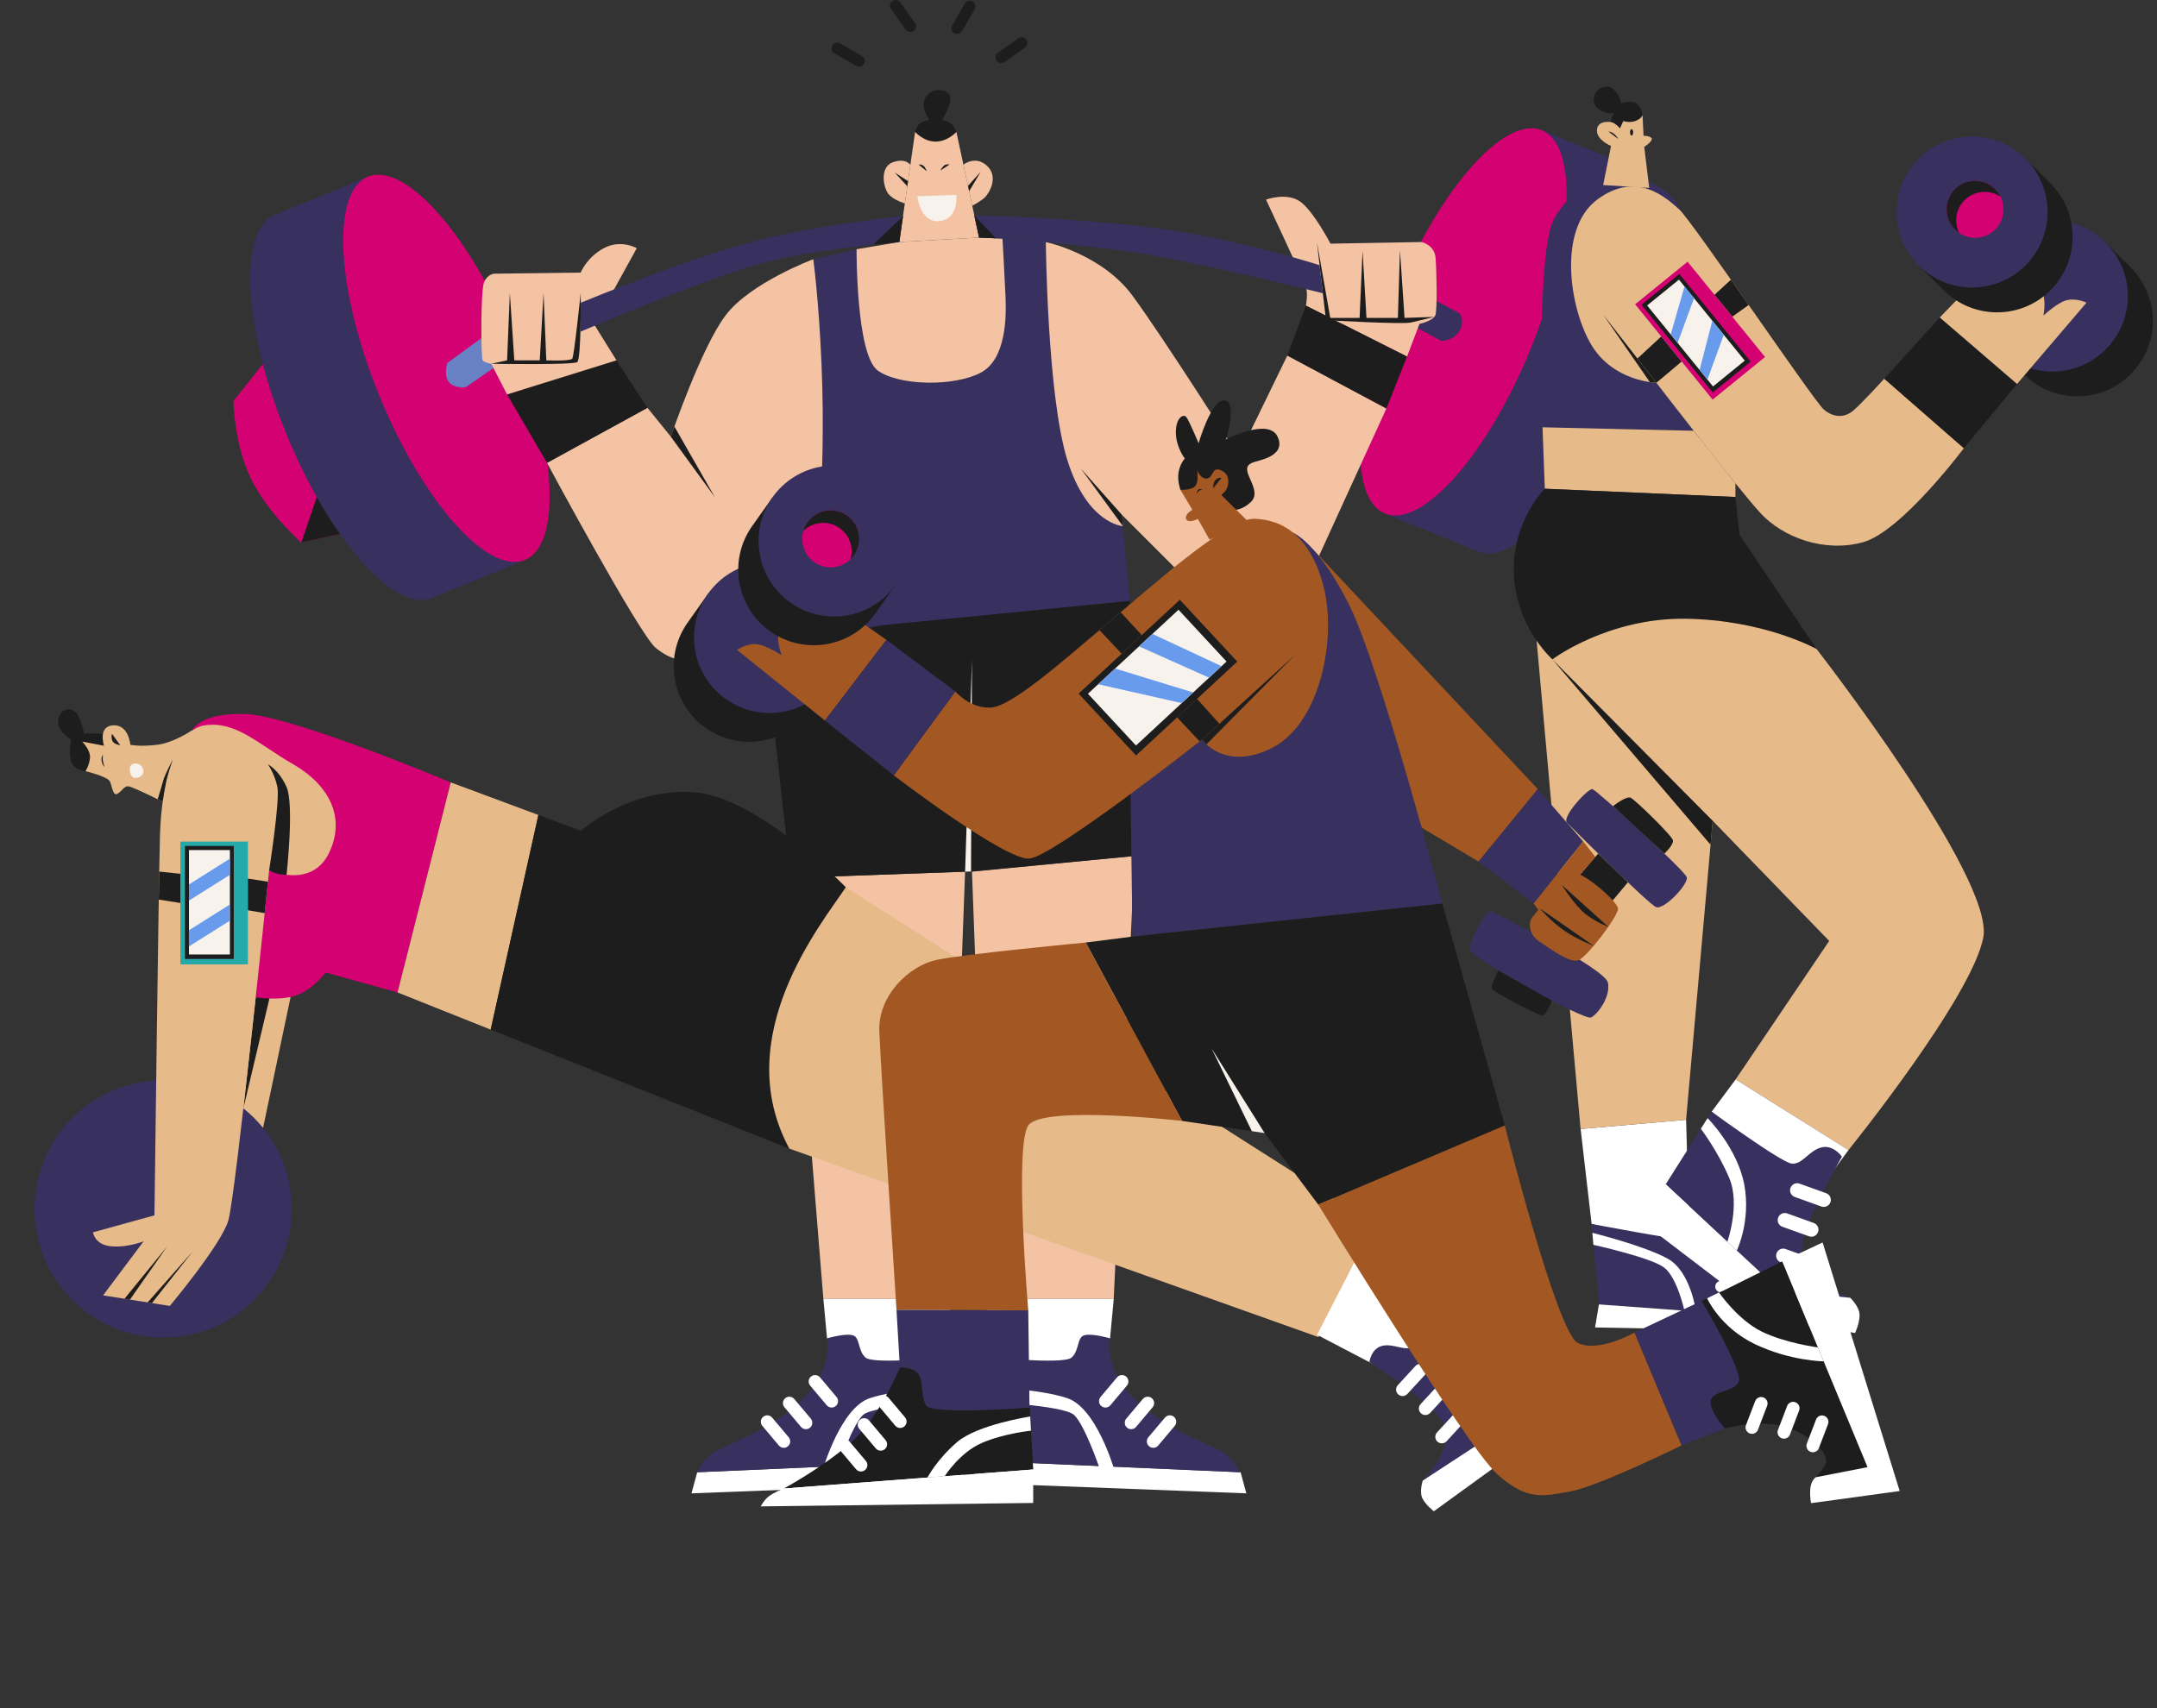 <svg width="101" height="80" viewBox="0 0 101 80" fill="none" xmlns="http://www.w3.org/2000/svg">
<rect x="0" y="0" width="101" height="80" fill="#333333" stroke="none"/>
<path fill-rule="evenodd" clip-rule="evenodd" d="M32.647 68.951L32.378 69.939L45.217 69.445L44.879 68.414L32.647 68.951Z" fill="white"/>
<path fill-rule="evenodd" clip-rule="evenodd" d="M58.09 68.951L58.359 69.939L45.52 69.445L45.858 68.414L58.09 68.951Z" fill="white"/>
<path fill-rule="evenodd" clip-rule="evenodd" d="M52.149 60.832L53.126 40.089L45.512 40.824L46.253 60.832H52.149Z" fill="#F3C3A3"/>
<path fill-rule="evenodd" clip-rule="evenodd" d="M51.978 62.679L52.15 60.832H46.254L46.06 63.538L49.787 64.226L51.978 62.679Z" fill="white"/>
<path fill-rule="evenodd" clip-rule="evenodd" d="M58.056 68.951L45.824 68.415L46.061 63.539C46.061 63.539 49.787 63.925 50.174 63.582C50.56 63.238 50.41 62.615 50.797 62.529C51.183 62.443 51.978 62.68 51.978 62.68C51.978 62.68 51.656 64.097 53.159 65.558C54.663 67.018 56.725 67.663 57.262 68.006C57.799 68.35 58.056 68.951 58.056 68.951Z" fill="#38305E"/>
<path fill-rule="evenodd" clip-rule="evenodd" d="M53.808 67.736C53.935 67.843 54.125 67.827 54.232 67.7L55.007 66.779C55.114 66.653 55.097 66.463 54.97 66.356C54.843 66.249 54.654 66.265 54.547 66.392L53.772 67.312C53.665 67.439 53.681 67.629 53.808 67.736Z" fill="white"/>
<path fill-rule="evenodd" clip-rule="evenodd" d="M52.773 66.864C52.9 66.971 53.09 66.954 53.197 66.827L53.971 65.907C54.078 65.78 54.062 65.591 53.935 65.484C53.808 65.377 53.618 65.393 53.511 65.52L52.737 66.44C52.63 66.567 52.646 66.757 52.773 66.864Z" fill="white"/>
<path fill-rule="evenodd" clip-rule="evenodd" d="M51.568 65.85C51.695 65.957 51.885 65.941 51.992 65.814L52.766 64.894C52.873 64.767 52.857 64.577 52.73 64.47C52.603 64.363 52.413 64.379 52.306 64.506L51.532 65.426C51.425 65.553 51.441 65.743 51.568 65.85Z" fill="white"/>
<path fill-rule="evenodd" clip-rule="evenodd" d="M52.149 68.749C52.149 68.749 51.329 65.946 49.99 65.487C48.652 65.028 45.991 64.946 45.991 64.946L45.958 65.636C45.958 65.636 49.808 65.797 50.302 66.275C50.796 66.754 51.469 68.714 51.469 68.714L52.149 68.749Z" fill="white"/>
<path fill-rule="evenodd" clip-rule="evenodd" d="M38.553 60.832L36.961 41.119L45.19 40.824L44.449 60.832H38.553Z" fill="#F3C3A3"/>
<path fill-rule="evenodd" clip-rule="evenodd" d="M12.306 17.052L10.932 18.777C10.932 18.777 10.949 20.71 11.713 22.342C12.478 23.975 14.111 25.414 14.111 25.414L15.922 25.013L12.306 17.052Z" fill="#D30172"/>
<path fill-rule="evenodd" clip-rule="evenodd" d="M14.109 25.413L14.962 22.901L15.921 25.013L14.109 25.413Z" fill="#1E1D1D"/>
<path fill-rule="evenodd" clip-rule="evenodd" d="M13.027 9.996L13.031 10.008C12.978 10.021 12.925 10.038 12.874 10.059C11.139 10.769 11.377 15.363 13.406 20.32C15.435 25.276 18.486 28.719 20.221 28.009C20.272 27.988 20.321 27.963 20.369 27.936L20.374 27.947L24.578 26.226L17.231 8.276L13.027 9.996Z" fill="#38305E"/>
<path fill-rule="evenodd" clip-rule="evenodd" d="M24.045 15.965C26.073 20.921 26.312 25.515 24.577 26.225C22.842 26.935 19.791 23.493 17.763 18.536C15.734 13.579 15.495 8.985 17.23 8.275C18.965 7.565 22.016 11.008 24.045 15.965Z" fill="#D30172"/>
<path fill-rule="evenodd" clip-rule="evenodd" d="M76.399 7.82L76.394 7.831C76.448 7.845 76.5 7.862 76.552 7.883C78.286 8.593 78.048 13.187 76.019 18.143C73.99 23.1 70.94 26.543 69.205 25.833C69.154 25.812 69.104 25.787 69.056 25.759L69.052 25.77L64.848 24.05L72.195 6.099L76.399 7.82Z" fill="#38305E"/>
<path fill-rule="evenodd" clip-rule="evenodd" d="M65.38 13.789C63.351 18.746 63.113 23.34 64.847 24.049C66.582 24.76 69.633 21.317 71.662 16.36C73.691 11.403 73.929 6.809 72.194 6.099C70.46 5.389 67.409 8.832 65.38 13.789Z" fill="#D30172"/>
<path fill-rule="evenodd" clip-rule="evenodd" d="M22.543 15.835L20.951 16.994C20.951 16.994 20.758 17.531 21.005 17.875C21.252 18.218 21.81 18.133 21.81 18.133L23.105 17.237L23.002 17.037L22.543 15.835Z" fill="#6881C4"/>
<path fill-rule="evenodd" clip-rule="evenodd" d="M35.824 30.311L52.9 28.142L52.577 24.641L48.969 11.335L46.939 11.174L40.109 11.674L38.079 12.141L35.824 30.311Z" fill="#38305E"/>
<path fill-rule="evenodd" clip-rule="evenodd" d="M38.081 12.14C38.081 12.14 35.15 13.235 33.99 14.75C32.83 16.264 31.412 20.452 31.412 20.452L30.317 19.099L25.613 21.677C25.613 21.677 29.946 29.731 30.704 30.343C31.461 30.955 31.928 30.891 31.928 30.891L38.468 22.514C38.468 22.514 38.597 20.13 38.468 17.07C38.339 14.009 38.081 12.14 38.081 12.14Z" fill="#F3C3A3"/>
<path fill-rule="evenodd" clip-rule="evenodd" d="M48.97 11.335C48.97 11.335 51.579 11.882 53.029 13.848C54.479 15.813 57.991 21.355 57.991 21.355L60.278 16.651L64.918 19.131L61.309 27.025H55.446L52.546 24.125L52.578 24.641C52.578 24.641 50.903 24.546 49.968 21.517C49.034 18.487 48.97 11.335 48.97 11.335Z" fill="#F3C3A3"/>
<path fill-rule="evenodd" clip-rule="evenodd" d="M67.269 14.106L68.341 14.67C68.341 14.67 68.607 15.016 68.341 15.491C68.075 15.967 67.487 15.967 67.487 15.967L66.388 15.371L66.464 15.169L67.269 14.106Z" fill="#38305E"/>
<path fill-rule="evenodd" clip-rule="evenodd" d="M43.517 5.608C43.517 5.608 43.05 5.012 43.356 4.537C43.662 4.062 44.411 4.158 44.492 4.537C44.572 4.915 44.113 5.608 44.113 5.608C44.113 5.608 44.427 5.689 44.556 5.817C44.685 5.946 44.782 6.18 44.782 6.18L44.5 6.792L43.131 6.752L42.849 6.18C42.849 6.18 42.937 5.85 43.114 5.753C43.292 5.656 43.517 5.608 43.517 5.608Z" fill="#1E1D1D"/>
<path fill-rule="evenodd" clip-rule="evenodd" d="M42.108 11.335L42.849 6.18C42.849 6.18 43.268 6.647 43.832 6.631C44.396 6.615 44.782 6.18 44.782 6.18L45.846 11.126L42.108 11.335Z" fill="#F3C3A3"/>
<path fill-rule="evenodd" clip-rule="evenodd" d="M45.111 7.712C45.111 7.712 45.695 7.243 46.242 7.791C46.79 8.338 46.275 9.133 46.049 9.305C45.824 9.477 45.525 9.635 45.525 9.635L45.111 7.712Z" fill="#F3C3A3"/>
<path fill-rule="evenodd" clip-rule="evenodd" d="M42.627 7.722C42.627 7.722 42.398 7.372 41.786 7.608C41.174 7.844 41.367 8.822 41.614 9.101C41.861 9.38 42.368 9.529 42.368 9.529L42.627 7.722Z" fill="#F3C3A3"/>
<path fill-rule="evenodd" clip-rule="evenodd" d="M45.324 8.705L45.92 8.049L45.379 8.958L45.324 8.705Z" fill="#1E1D1D"/>
<path fill-rule="evenodd" clip-rule="evenodd" d="M42.518 8.485L41.891 8.077L42.484 8.723L42.518 8.485Z" fill="#1E1D1D"/>
<path fill-rule="evenodd" clip-rule="evenodd" d="M43.019 7.71C43.019 7.71 43.107 7.682 43.22 7.751C43.333 7.819 43.393 8.02 43.393 8.02L43.019 7.71Z" fill="#1E1D1D"/>
<path fill-rule="evenodd" clip-rule="evenodd" d="M44.033 7.988C44.033 7.988 44.114 7.823 44.215 7.746C44.315 7.67 44.46 7.704 44.46 7.704L44.033 7.988Z" fill="#1E1D1D"/>
<path fill-rule="evenodd" clip-rule="evenodd" d="M42.107 11.335L40.109 11.673C40.109 11.673 40.077 16.635 41.108 17.36C42.139 18.085 44.69 18.101 45.919 17.456C47.149 16.812 47.117 14.718 47.085 13.929C47.053 13.139 46.94 11.174 46.94 11.174L45.844 11.126L42.107 11.335Z" fill="#F3C3A3"/>
<path fill-rule="evenodd" clip-rule="evenodd" d="M23.743 18.471L25.612 21.676L30.316 19.099L28.866 16.876L23.743 18.471Z" fill="#1E1D1D"/>
<path fill-rule="evenodd" clip-rule="evenodd" d="M23.002 17.037L23.743 18.471L28.866 16.876L27.835 15.217L29.816 11.625C29.816 11.625 29.075 11.19 28.27 11.625C27.464 12.06 27.19 12.768 27.19 12.768L23.147 12.817C23.147 12.817 22.825 12.833 22.664 13.22C22.503 13.606 22.519 16.764 22.599 16.876C22.68 16.989 23.002 17.037 23.002 17.037Z" fill="#F3C3A3"/>
<path fill-rule="evenodd" clip-rule="evenodd" d="M27.191 13.719C27.191 13.719 27.224 16.812 27.03 16.957C26.837 17.102 23.003 17.038 23.003 17.038L23.744 16.877L23.873 13.719L24.082 16.877H25.274L25.451 13.719L25.58 16.877C25.58 16.877 26.708 16.925 26.797 16.796C26.885 16.667 27.191 13.719 27.191 13.719Z" fill="#1E1D1D"/>
<path fill-rule="evenodd" clip-rule="evenodd" d="M66.465 15.169L65.885 16.7L62.845 15.169C62.845 15.169 62.309 15.25 62.204 15.21C62.099 15.169 62.037 14.763 62.037 14.763L61.149 14.315C61.149 14.315 61.256 13.773 61.149 13.44C61.041 13.107 59.28 9.348 59.28 9.348C59.28 9.348 60.236 8.994 60.87 9.434C61.503 9.875 62.298 11.411 62.298 11.411L66.572 11.335C66.572 11.335 67.163 11.475 67.217 12.055C67.27 12.635 67.302 14.45 67.217 14.74C67.131 15.03 66.465 15.169 66.465 15.169Z" fill="#F3C3A3"/>
<path fill-rule="evenodd" clip-rule="evenodd" d="M61.664 11.335L62.288 14.888H63.662L63.801 11.743L63.984 14.888H65.455L65.552 11.721L65.766 14.888L67.158 14.842C67.158 14.842 66.475 15.008 66.067 15.104C65.659 15.201 62.088 14.994 62.088 14.994L61.664 11.335Z" fill="#1E1D1D"/>
<path fill-rule="evenodd" clip-rule="evenodd" d="M52.546 24.125L50.613 21.95L52.579 24.641L52.546 24.125Z" fill="#1E1D1D"/>
<path fill-rule="evenodd" clip-rule="evenodd" d="M31.411 20.452L33.473 23.287L31.578 19.975L31.411 20.452Z" fill="#1E1D1D"/>
<path fill-rule="evenodd" clip-rule="evenodd" d="M36.96 41.118L45.468 40.814L53.125 40.089L52.9 28.141L41.323 29.28L35.824 30.311L36.791 39.01L36.96 41.118Z" fill="#1E1D1D"/>
<path fill-rule="evenodd" clip-rule="evenodd" d="M45.512 30.893L45.19 40.824L45.469 40.814V40.395L45.512 30.893Z" fill="#F8F2ED"/>
<path fill-rule="evenodd" clip-rule="evenodd" d="M38.725 62.679L38.554 60.832H44.45L44.643 63.538L40.916 64.226L38.725 62.679Z" fill="white"/>
<path fill-rule="evenodd" clip-rule="evenodd" d="M32.647 68.951L44.879 68.415L44.642 63.539C44.642 63.539 40.916 63.925 40.529 63.582C40.143 63.238 40.293 62.615 39.906 62.529C39.52 62.443 38.725 62.68 38.725 62.68C38.725 62.68 39.047 64.097 37.544 65.558C36.04 67.018 33.978 67.663 33.441 68.006C32.904 68.35 32.647 68.951 32.647 68.951Z" fill="#38305E"/>
<path fill-rule="evenodd" clip-rule="evenodd" d="M27.193 14.18C27.193 14.18 32.045 12.161 35.181 11.334C38.317 10.507 42.281 10.126 42.281 10.126L42.108 11.334C42.108 11.334 37.887 11.667 35.267 12.441C32.646 13.214 27.177 15.534 27.177 15.534L27.193 14.18Z" fill="#38305E"/>
<path fill-rule="evenodd" clip-rule="evenodd" d="M45.622 10.09C45.622 10.09 50.001 10.164 53.931 10.658C57.862 11.152 61.789 12.42 61.789 12.42L61.941 13.733C61.941 13.733 55.199 12.054 52.385 11.711C49.571 11.367 46.94 11.174 46.94 11.174L45.845 11.126L45.622 10.09Z" fill="#38305E"/>
<path fill-rule="evenodd" clip-rule="evenodd" d="M42.282 10.126L40.887 11.453L42.109 11.334L42.282 10.126Z" fill="#1E1D1D"/>
<path fill-rule="evenodd" clip-rule="evenodd" d="M45.622 10.09L46.634 11.161L45.845 11.126L45.622 10.09Z" fill="#1E1D1D"/>
<path fill-rule="evenodd" clip-rule="evenodd" d="M64.918 19.132L65.884 16.699L61.148 14.315L60.278 16.651L64.918 19.132Z" fill="#1E1D1D"/>
<path fill-rule="evenodd" clip-rule="evenodd" d="M42.776 1.448C42.655 1.534 42.488 1.505 42.403 1.384L41.724 0.422C41.639 0.302 41.667 0.134 41.788 0.049C41.909 -0.036 42.076 -0.007 42.161 0.113L42.841 1.075C42.926 1.196 42.897 1.363 42.776 1.448Z" fill="#1E1D1D"/>
<path fill-rule="evenodd" clip-rule="evenodd" d="M46.662 2.842C46.577 2.721 46.606 2.554 46.727 2.469L47.688 1.79C47.809 1.704 47.976 1.733 48.062 1.854C48.147 1.975 48.118 2.142 47.997 2.227L47.036 2.907C46.915 2.992 46.748 2.963 46.662 2.842Z" fill="#1E1D1D"/>
<path fill-rule="evenodd" clip-rule="evenodd" d="M44.684 1.552C44.556 1.478 44.512 1.314 44.586 1.186L45.174 0.167C45.248 0.038 45.412 -0.006 45.54 0.068C45.668 0.142 45.712 0.306 45.638 0.434L45.05 1.454C44.976 1.582 44.812 1.626 44.684 1.552Z" fill="#1E1D1D"/>
<path fill-rule="evenodd" clip-rule="evenodd" d="M40.457 2.988C40.383 3.117 40.219 3.16 40.091 3.086L39.072 2.498C38.943 2.424 38.899 2.26 38.974 2.132C39.047 2.004 39.211 1.96 39.34 2.034L40.359 2.622C40.487 2.696 40.531 2.86 40.457 2.988Z" fill="#1E1D1D"/>
<path fill-rule="evenodd" clip-rule="evenodd" d="M36.894 67.736C36.767 67.843 36.577 67.827 36.471 67.7L35.696 66.779C35.589 66.653 35.605 66.463 35.732 66.356C35.859 66.249 36.049 66.265 36.156 66.392L36.93 67.312C37.038 67.439 37.021 67.629 36.894 67.736Z" fill="white"/>
<path fill-rule="evenodd" clip-rule="evenodd" d="M37.929 66.864C37.802 66.971 37.613 66.954 37.506 66.827L36.731 65.907C36.624 65.78 36.64 65.591 36.767 65.484C36.894 65.377 37.084 65.393 37.191 65.52L37.966 66.44C38.072 66.567 38.056 66.757 37.929 66.864Z" fill="white"/>
<path fill-rule="evenodd" clip-rule="evenodd" d="M39.134 65.85C39.007 65.957 38.818 65.941 38.711 65.814L37.936 64.894C37.829 64.767 37.845 64.577 37.972 64.47C38.099 64.363 38.289 64.379 38.396 64.506L39.171 65.426C39.278 65.553 39.261 65.743 39.134 65.85Z" fill="white"/>
<path fill-rule="evenodd" clip-rule="evenodd" d="M38.554 68.749C38.554 68.749 39.374 65.946 40.712 65.487C42.051 65.028 44.711 64.946 44.711 64.946L44.745 65.636C44.745 65.636 40.895 65.797 40.401 66.275C39.907 66.754 39.234 68.714 39.234 68.714L38.554 68.749Z" fill="white"/>
<path fill-rule="evenodd" clip-rule="evenodd" d="M42.953 9.192L44.781 9.128C44.781 9.128 44.902 10.271 43.976 10.355C43.083 10.436 42.953 9.192 42.953 9.192Z" fill="#F8F2ED"/>
<path fill-rule="evenodd" clip-rule="evenodd" d="M74.526 57.32L74.011 52.874L78.951 52.444L79.133 58.946L74.526 57.32Z" fill="white"/>
<path fill-rule="evenodd" clip-rule="evenodd" d="M74.525 57.32L74.869 61.09L84.593 61.806C84.593 61.806 84.622 61.161 83.777 60.947C82.932 60.732 82.058 60.689 81.485 60.001C80.912 59.314 80.017 57.275 80.017 57.275C80.017 57.275 79.672 56.932 79.314 57.275C78.956 57.619 79.07 57.977 78.82 58.034C78.569 58.092 74.525 57.32 74.525 57.32Z" fill="#38305E"/>
<path fill-rule="evenodd" clip-rule="evenodd" d="M84.593 62.359L74.688 62.169L74.869 61.09L84.593 61.806V62.359Z" fill="white"/>
<path fill-rule="evenodd" clip-rule="evenodd" d="M79.562 59.061C79.613 59.2 79.767 59.271 79.905 59.22L80.909 58.852C81.048 58.801 81.119 58.648 81.068 58.509C81.017 58.371 80.864 58.299 80.725 58.35L79.721 58.718C79.583 58.769 79.511 58.922 79.562 59.061Z" fill="white"/>
<path fill-rule="evenodd" clip-rule="evenodd" d="M80.332 60.35C80.383 60.488 80.536 60.56 80.675 60.509L81.679 60.141C81.817 60.09 81.889 59.937 81.838 59.798C81.787 59.659 81.633 59.588 81.495 59.639L80.491 60.007C80.352 60.058 80.281 60.211 80.332 60.35Z" fill="white"/>
<path fill-rule="evenodd" clip-rule="evenodd" d="M81.263 61.052C81.313 61.191 81.467 61.262 81.606 61.211L82.609 60.843C82.748 60.792 82.819 60.639 82.769 60.5C82.718 60.361 82.564 60.29 82.426 60.341L81.421 60.709C81.283 60.76 81.212 60.913 81.263 61.052Z" fill="white"/>
<path fill-rule="evenodd" clip-rule="evenodd" d="M79.414 61.424C79.414 61.424 79.172 59.55 78.091 58.949C77.01 58.347 74.561 57.738 74.561 57.738L74.608 58.299C74.608 58.299 77.289 58.891 77.912 59.357C78.535 59.822 78.872 61.385 78.872 61.385L79.414 61.424Z" fill="white"/>
<path fill-rule="evenodd" clip-rule="evenodd" d="M99.759 12.518L98.589 11.355L98.301 11.646C97.087 11.276 95.715 11.572 94.759 12.534C93.803 13.497 93.516 14.871 93.894 16.082L93.606 16.372L94.775 17.535C96.161 18.911 98.4 18.904 99.776 17.518C101.152 16.133 101.145 13.894 99.759 12.518Z" fill="#1E1D1D"/>
<path fill-rule="evenodd" clip-rule="evenodd" d="M98.607 16.356C97.231 17.741 94.992 17.749 93.606 16.373C92.221 14.996 92.214 12.757 93.59 11.372C94.966 9.987 97.205 9.979 98.59 11.355C99.976 12.732 99.983 14.97 98.607 16.356Z" fill="#38305E"/>
<path fill-rule="evenodd" clip-rule="evenodd" d="M72.226 20.011C72.226 20.011 71.925 11.699 72.784 10.217C73.643 8.735 74.876 8.301 76.058 8.305C77.24 8.31 77.896 8.896 78.175 9.111C78.455 9.326 78.741 9.932 78.741 9.932L79.303 20.174L72.226 20.011Z" fill="#38305E"/>
<path fill-rule="evenodd" clip-rule="evenodd" d="M75.436 5.719C75.436 5.719 75.434 5.609 75.464 5.512C75.495 5.415 75.583 5.311 75.583 5.311C75.583 5.311 74.827 5.363 74.65 4.826C74.472 4.289 75.165 3.817 75.541 4.176C75.917 4.536 75.895 4.848 75.895 4.848C75.895 4.848 76.266 4.676 76.556 4.805C76.846 4.934 76.91 5.387 76.91 5.387L76.471 6.504L75.444 5.991L75.436 5.719Z" fill="#1E1D1D"/>
<path fill-rule="evenodd" clip-rule="evenodd" d="M75.066 8.666L75.436 6.837C75.436 6.837 74.768 6.563 74.775 6.112C74.784 5.661 75.299 5.686 75.468 5.726C75.637 5.766 75.855 6.008 75.855 6.008L76.008 5.669C76.008 5.669 76.274 5.766 76.564 5.669C76.854 5.573 76.91 5.387 76.91 5.387L76.958 6.354C76.958 6.354 77.337 6.37 77.345 6.507C77.353 6.644 76.99 6.877 76.99 6.877L77.224 8.803L75.066 8.666Z" fill="#E7BA8A"/>
<path fill-rule="evenodd" clip-rule="evenodd" d="M91.956 20.989C91.956 20.989 89.024 24.912 87.22 25.399C85.416 25.886 83.483 25.177 82.42 24.017C81.356 22.857 77.559 17.928 77.559 17.928C77.559 17.928 75.557 17.875 74.526 16.172C73.495 14.47 72.921 10.754 74.776 9.358C76.631 7.962 78.027 9.272 78.629 9.809C79.23 10.346 84.922 18.766 85.394 19.174C85.867 19.582 86.382 19.561 86.769 19.238C87.156 18.916 88.23 17.735 88.23 17.735L91.956 20.989Z" fill="#E7BA8A"/>
<path fill-rule="evenodd" clip-rule="evenodd" d="M75.062 14.727L77.558 17.928L77.252 17.896L75.062 14.727Z" fill="#1E1D1D"/>
<path fill-rule="evenodd" clip-rule="evenodd" d="M88.23 17.735L90.828 14.868L94.448 17.982L91.956 20.989L88.23 17.735Z" fill="#1E1D1D"/>
<path fill-rule="evenodd" clip-rule="evenodd" d="M81.05 13.1L80.279 13.807L81.112 14.832L81.88 14.284L81.05 13.1Z" fill="#1E1D1D"/>
<path fill-rule="evenodd" clip-rule="evenodd" d="M77.788 15.757L76.672 16.791L77.558 17.928L78.743 16.932L77.788 15.757Z" fill="#1E1D1D"/>
<path fill-rule="evenodd" clip-rule="evenodd" d="M90.828 14.868L92.262 13.386L95.693 13.853C95.693 13.853 95.733 14.078 95.733 14.264C95.733 14.449 95.685 14.779 95.685 14.779C95.685 14.779 96.346 14.151 96.796 14.054C97.248 13.957 97.699 14.175 97.699 14.175L94.447 17.982L90.828 14.868Z" fill="#E7BA8A"/>
<path fill-rule="evenodd" clip-rule="evenodd" d="M72.335 22.89L72.228 20.012L79.305 20.175L81.26 22.637V23.276L72.335 22.89Z" fill="#E7BA8A"/>
<path fill-rule="evenodd" clip-rule="evenodd" d="M81.27 50.554L85.651 44.067L80.196 38.44L78.95 52.444L74.01 52.873L71.951 30.005L77.97 27.615L83.632 29.247L85.061 30.396C85.061 30.396 93.384 41.103 92.868 43.895C92.353 46.688 86.553 53.862 86.553 53.862L81.27 50.554Z" fill="#E7BA8A"/>
<path fill-rule="evenodd" clip-rule="evenodd" d="M72.689 30.88C72.689 30.88 75.299 28.914 78.972 28.979C82.645 29.043 85.061 30.396 85.061 30.396L81.453 25.048L81.26 23.276L72.335 22.889C72.335 22.889 70.789 24.404 70.885 26.884C70.982 29.365 72.689 30.88 72.689 30.88Z" fill="#1E1D1D"/>
<path fill-rule="evenodd" clip-rule="evenodd" d="M72.689 30.88L80.196 38.44L80.096 39.562L72.689 30.88Z" fill="#1E1D1D"/>
<path fill-rule="evenodd" clip-rule="evenodd" d="M75.314 6.158C75.314 6.158 75.449 6.163 75.588 6.281C75.728 6.399 75.766 6.504 75.766 6.504L75.314 6.158Z" fill="#1E1D1D"/>
<path fill-rule="evenodd" clip-rule="evenodd" d="M76.471 6.199C76.471 6.282 76.438 6.35 76.398 6.35C76.358 6.35 76.326 6.282 76.326 6.199C76.326 6.115 76.358 6.048 76.398 6.048C76.438 6.048 76.471 6.115 76.471 6.199Z" fill="#1E1D1D"/>
<path fill-rule="evenodd" clip-rule="evenodd" d="M96.004 8.584L94.835 7.422L94.546 7.712C93.332 7.342 91.96 7.638 91.004 8.601C90.048 9.563 89.761 10.937 90.139 12.148L89.851 12.439L91.021 13.601C92.406 14.977 94.645 14.97 96.021 13.585C97.397 12.199 97.39 9.96 96.004 8.584Z" fill="#1E1D1D"/>
<path fill-rule="evenodd" clip-rule="evenodd" d="M94.85 12.422C93.474 13.808 91.235 13.815 89.85 12.439C88.464 11.063 88.457 8.824 89.833 7.439C91.209 6.053 93.448 6.046 94.834 7.422C96.219 8.798 96.226 11.037 94.85 12.422Z" fill="#38305E"/>
<path fill-rule="evenodd" clip-rule="evenodd" d="M93.814 9.805C93.814 10.541 93.217 11.138 92.481 11.138C91.744 11.138 91.147 10.541 91.147 9.805C91.147 9.068 91.744 8.471 92.481 8.471C93.217 8.471 93.814 9.068 93.814 9.805Z" fill="#D30172"/>
<path fill-rule="evenodd" clip-rule="evenodd" d="M91.596 10.32C91.596 9.584 92.193 8.987 92.929 8.987C93.205 8.987 93.462 9.071 93.675 9.215C93.457 8.775 93.005 8.471 92.481 8.471C91.744 8.471 91.147 9.068 91.147 9.805C91.147 10.264 91.38 10.67 91.735 10.909C91.647 10.732 91.596 10.532 91.596 10.32Z" fill="#1E1D1D"/>
<path fill-rule="evenodd" clip-rule="evenodd" d="M82.647 16.72L80.193 18.715L76.564 14.252L79.019 12.257L82.647 16.72Z" fill="#D30172"/>
<path fill-rule="evenodd" clip-rule="evenodd" d="M81.974 16.939L80.199 18.382L76.859 14.274L78.634 12.831L81.974 16.939Z" fill="#1E1D1D"/>
<path fill-rule="evenodd" clip-rule="evenodd" d="M81.698 16.89L80.211 18.099L77.127 14.306L78.615 13.096L81.698 16.89Z" fill="#F8F2ED"/>
<path fill-rule="evenodd" clip-rule="evenodd" d="M78.876 13.417L78.23 15.661L78.553 16.058L79.322 13.966L78.876 13.417Z" fill="#689BEC"/>
<path fill-rule="evenodd" clip-rule="evenodd" d="M80.179 15.02L79.582 17.325L79.949 17.776L80.714 15.679L80.179 15.02Z" fill="#689BEC"/>
<path fill-rule="evenodd" clip-rule="evenodd" d="M86.554 53.862L84.858 56.173L80.147 52.065L81.27 50.554L86.554 53.862Z" fill="white"/>
<path fill-rule="evenodd" clip-rule="evenodd" d="M86.638 60.78C86.638 60.78 84.413 60.043 84.347 58.778C84.28 57.512 86.248 54.171 86.248 54.171C86.248 54.171 85.841 53.578 85.26 53.744C84.68 53.911 84.389 54.55 83.895 54.496C83.401 54.442 80.148 52.065 80.148 52.065L77.995 55.465L83.365 60.464L86.638 60.78Z" fill="#38305E"/>
<path fill-rule="evenodd" clip-rule="evenodd" d="M76.667 57.065L77.995 55.465L83.365 60.464L86.637 60.78C86.637 60.78 87.078 61.203 87.074 61.597C87.07 61.992 86.863 62.428 86.863 62.428L82.946 61.856L76.667 57.065Z" fill="white"/>
<path fill-rule="evenodd" clip-rule="evenodd" d="M83.838 55.634C83.776 55.806 83.866 55.996 84.038 56.058L85.285 56.506C85.458 56.567 85.647 56.478 85.709 56.306C85.771 56.133 85.681 55.944 85.509 55.882L84.262 55.434C84.089 55.372 83.9 55.462 83.838 55.634Z" fill="white"/>
<path fill-rule="evenodd" clip-rule="evenodd" d="M83.258 57.029C83.196 57.202 83.286 57.391 83.458 57.453L84.705 57.901C84.878 57.963 85.067 57.873 85.129 57.701C85.191 57.529 85.102 57.339 84.929 57.277L83.682 56.829C83.509 56.768 83.32 56.857 83.258 57.029Z" fill="white"/>
<path fill-rule="evenodd" clip-rule="evenodd" d="M83.185 58.696C83.123 58.868 83.212 59.058 83.385 59.12L84.632 59.568C84.804 59.629 84.994 59.54 85.056 59.367C85.118 59.195 85.028 59.006 84.856 58.944L83.609 58.496C83.436 58.434 83.246 58.524 83.185 58.696Z" fill="white"/>
<path fill-rule="evenodd" clip-rule="evenodd" d="M79.957 52.366C79.957 52.366 81.347 53.759 81.672 55.469C81.996 57.179 81.326 58.567 81.326 58.567L80.883 58.154C80.883 58.154 81.496 56.424 80.973 55.176C80.45 53.928 79.641 52.865 79.641 52.865L79.957 52.366Z" fill="white"/>
<path fill-rule="evenodd" clip-rule="evenodd" d="M39.603 41.553L36.459 45.191L35.348 49.734L36.411 53.23L36.958 53.793L61.734 62.621L64.345 57.31L39.603 41.553Z" fill="#E7BA8A"/>
<path fill-rule="evenodd" clip-rule="evenodd" d="M13.608 46.691L12.07 54.003L10.766 53.52L11.523 46.158L13.608 46.691Z" fill="#E7BA8A"/>
<path fill-rule="evenodd" clip-rule="evenodd" d="M11.396 51.909L12.688 46.459L12.011 46.374L11.396 51.909Z" fill="#1E1D1D"/>
<path fill-rule="evenodd" clip-rule="evenodd" d="M3.331 34.64C3.331 34.64 2.574 34.197 2.743 33.65C2.913 33.102 3.315 33.158 3.541 33.352C3.766 33.545 3.935 34.35 3.935 34.35L4.824 34.362L5.111 34.818L4.588 36.034L4 36.117C4 36.117 3.396 36.082 3.307 35.567C3.219 35.051 3.331 34.64 3.331 34.64Z" fill="#1E1D1D"/>
<path fill-rule="evenodd" clip-rule="evenodd" d="M13.665 56.62C13.665 59.947 10.967 62.645 7.64 62.645C4.313 62.645 1.615 59.947 1.615 56.62C1.615 53.293 4.313 50.596 7.64 50.596C10.967 50.596 13.665 53.293 13.665 56.62Z" fill="#38305E"/>
<path fill-rule="evenodd" clip-rule="evenodd" d="M9.003 34.195C9.003 34.195 8.155 34.785 7.35 34.882C6.544 34.979 6.104 34.882 6.104 34.882C6.104 34.882 6.029 33.926 5.298 33.969C4.568 34.012 4.869 34.925 4.869 34.925L3.849 34.731C3.849 34.731 4.246 35.129 4.214 35.494C4.182 35.859 3.999 36.117 3.999 36.117C3.999 36.117 5.041 36.364 5.148 36.6C5.255 36.836 5.288 37.32 5.513 37.169C5.739 37.019 5.814 36.815 6.007 36.826C6.2 36.836 7.79 37.631 7.79 37.631L9.003 34.195Z" fill="#E7BA8A"/>
<path fill-rule="evenodd" clip-rule="evenodd" d="M5.244 34.366C5.244 34.366 5.188 34.567 5.272 34.716C5.357 34.865 5.631 34.902 5.631 34.902L5.244 34.366Z" fill="#1E1D1D"/>
<path fill-rule="evenodd" clip-rule="evenodd" d="M4.885 35.921C4.885 35.921 4.791 35.818 4.759 35.635C4.727 35.451 4.822 35.352 4.822 35.352C4.822 35.352 4.796 35.548 4.819 35.637C4.843 35.725 4.885 35.921 4.885 35.921Z" fill="#1E1D1D"/>
<path fill-rule="evenodd" clip-rule="evenodd" d="M6.426 36.42C6.426 36.42 6.749 36.369 6.711 36.085C6.673 35.8 6.37 35.681 6.179 35.8C5.989 35.918 6.096 36.334 6.23 36.399C6.365 36.463 6.426 36.42 6.426 36.42Z" fill="#F8F2ED"/>
<path fill-rule="evenodd" clip-rule="evenodd" d="M18.616 46.48L21.107 36.643C21.107 36.643 13.697 33.529 11.528 33.443C9.358 33.357 9.004 34.194 9.004 34.194L11.974 46.707C11.974 46.707 13.165 46.899 13.939 46.593C14.712 46.287 15.243 45.546 15.243 45.546L18.616 46.48Z" fill="#D30172"/>
<path fill-rule="evenodd" clip-rule="evenodd" d="M7.232 56.919L4.354 57.714C4.354 57.714 4.429 58.305 5.213 58.369C5.997 58.434 6.727 58.133 6.727 58.133L4.826 60.667L7.951 61.161C7.951 61.161 10.346 58.305 10.69 57.166C11.033 56.028 12.601 40.767 12.601 40.767C12.601 40.767 14.577 41.627 15.393 39.973C16.21 38.319 15.436 36.782 13.74 35.8C12.043 34.818 11.055 33.763 9.594 33.968C8.134 34.174 7.554 36.837 7.49 39.135C7.425 41.433 7.232 56.919 7.232 56.919Z" fill="#E7BA8A"/>
<path fill-rule="evenodd" clip-rule="evenodd" d="M8.445 45.166H11.608V39.414H8.445V45.166Z" fill="#25A9A9"/>
<path fill-rule="evenodd" clip-rule="evenodd" d="M8.66 44.912H10.947V39.618H8.66V44.912Z" fill="#1E1D1D"/>
<path fill-rule="evenodd" clip-rule="evenodd" d="M8.848 44.701H10.765V39.812H8.848V44.701Z" fill="#F8F2ED"/>
<path fill-rule="evenodd" clip-rule="evenodd" d="M7.455 40.818L8.445 40.923V42.29L7.434 42.131L7.455 40.818Z" fill="#1E1D1D"/>
<path fill-rule="evenodd" clip-rule="evenodd" d="M11.608 41.148L12.547 41.294L12.394 42.766L11.608 42.631V41.148Z" fill="#1E1D1D"/>
<path fill-rule="evenodd" clip-rule="evenodd" d="M5.828 60.826L7.823 58.38L6.085 60.866L5.828 60.826Z" fill="#1E1D1D"/>
<path fill-rule="evenodd" clip-rule="evenodd" d="M6.912 60.997L9.036 58.594L7.114 61.029L6.912 60.997Z" fill="#1E1D1D"/>
<path fill-rule="evenodd" clip-rule="evenodd" d="M21.107 36.643L25.209 38.168L22.975 48.22L18.615 46.48L21.107 36.643Z" fill="#E7BA8A"/>
<path fill-rule="evenodd" clip-rule="evenodd" d="M36.959 53.794L22.977 48.22L25.21 38.168L27.197 38.909C27.197 38.909 29.377 36.944 32.406 37.094C35.434 37.245 39.604 41.554 39.604 41.554C38.464 43.268 34.133 48.546 36.959 53.794Z" fill="#1E1D1D"/>
<path fill-rule="evenodd" clip-rule="evenodd" d="M12.601 40.767C12.601 40.767 13.117 37.481 12.988 36.858C12.859 36.235 12.547 35.8 12.547 35.8C12.547 35.8 13.052 36.042 13.418 36.858C13.783 37.674 13.418 40.972 13.418 40.972C13.418 40.972 13.175 40.963 13.063 40.939C12.773 40.876 12.601 40.767 12.601 40.767Z" fill="#1E1D1D"/>
<path fill-rule="evenodd" clip-rule="evenodd" d="M7.618 37.546C7.618 37.546 7.74 36.721 7.853 36.325C7.966 35.927 8.095 35.557 8.095 35.557C8.095 35.557 7.721 36.284 7.656 36.517C7.592 36.751 7.385 37.432 7.385 37.432L7.618 37.546Z" fill="#1E1D1D"/>
<path fill-rule="evenodd" clip-rule="evenodd" d="M10.765 40.214L8.848 41.422V42.179L10.765 40.972V40.214Z" fill="#689BEC"/>
<path fill-rule="evenodd" clip-rule="evenodd" d="M10.762 42.362L8.845 43.57V44.327L10.762 43.12V42.362Z" fill="#689BEC"/>
<path fill-rule="evenodd" clip-rule="evenodd" d="M61.671 62.514L66.105 64.832L68.188 59.48L64.345 57.311L61.671 62.514Z" fill="white"/>
<path fill-rule="evenodd" clip-rule="evenodd" d="M66.621 69.34C66.621 69.34 68.117 67.792 67.632 66.734C67.147 65.675 64.121 63.794 64.121 63.794C64.121 63.794 64.199 63.139 64.743 63.026C65.286 62.914 65.795 63.311 66.174 63.056C66.553 62.801 68.188 59.48 68.188 59.48L71.389 61.33L69.15 67.688L66.621 69.34Z" fill="#38305E"/>
<path fill-rule="evenodd" clip-rule="evenodd" d="M73.152 62.066L71.389 61.33L69.149 67.688L66.62 69.341C66.62 69.341 66.442 69.873 66.613 70.192C66.784 70.511 67.139 70.778 67.139 70.778L70.083 68.643L73.152 62.066Z" fill="white"/>
<path fill-rule="evenodd" clip-rule="evenodd" d="M66.705 63.958C66.829 64.072 66.837 64.264 66.723 64.388L65.899 65.284C65.785 65.408 65.592 65.416 65.469 65.302C65.345 65.188 65.337 64.996 65.451 64.872L66.275 63.976C66.389 63.852 66.582 63.844 66.705 63.958Z" fill="white"/>
<path fill-rule="evenodd" clip-rule="evenodd" d="M67.773 64.847C67.896 64.961 67.904 65.153 67.79 65.277L66.966 66.173C66.852 66.297 66.66 66.305 66.536 66.191C66.412 66.077 66.404 65.885 66.518 65.761L67.343 64.865C67.456 64.741 67.649 64.733 67.773 64.847Z" fill="white"/>
<path fill-rule="evenodd" clip-rule="evenodd" d="M68.542 66.172C68.666 66.286 68.674 66.479 68.56 66.602L67.736 67.499C67.622 67.622 67.429 67.63 67.305 67.516C67.182 67.403 67.174 67.21 67.287 67.086L68.112 66.19C68.226 66.066 68.418 66.058 68.542 66.172Z" fill="white"/>
<path fill-rule="evenodd" clip-rule="evenodd" d="M68.471 59.644C68.471 59.644 67.933 61.37 68.398 62.9C68.863 64.43 70 65.274 70 65.274L70.185 64.75C70.185 64.75 68.948 63.603 68.842 62.364C68.736 61.124 68.942 59.915 68.942 59.915L68.471 59.644Z" fill="white"/>
<path d="M61.554 25.805L72.009 36.958L69.235 40.351L66.57 38.764L61.554 25.805Z" fill="#A35824"/>
<path d="M32.196 29.162L33.148 27.815L33.483 28.052C34.614 27.479 36.017 27.534 37.125 28.318C38.233 29.102 38.751 30.406 38.587 31.664L38.922 31.9L37.969 33.246C36.841 34.84 34.634 35.218 33.04 34.09C31.445 32.962 31.068 30.756 32.196 29.162Z" fill="#1E1D1D"/>
<path d="M53.029 43.863L67.538 42.317C67.538 42.317 64.629 31.248 63.178 28.338C61.726 25.428 60.556 24.954 60.556 24.954L52.816 28.338L53.029 43.863Z" fill="#38305E"/>
<ellipse cx="36.033" cy="29.856" rx="3.536" ry="3.536" transform="rotate(-54.717 36.033 29.856)" fill="#38305E"/>
<path d="M41.506 29.966L39.732 28.727L36.432 29.777C36.432 29.777 36.431 30.006 36.463 30.189C36.495 30.371 36.599 30.688 36.599 30.688C36.599 30.688 35.84 30.183 35.38 30.165C34.919 30.148 34.512 30.44 34.512 30.44L38.628 33.746L41.506 29.966Z" fill="#A35824"/>
<path d="M35.218 24.64L36.171 23.294L36.505 23.53C37.637 22.957 39.039 23.012 40.147 23.796C41.255 24.58 41.773 25.884 41.61 27.142L41.944 27.378L40.991 28.725C39.863 30.319 37.656 30.697 36.062 29.569C34.468 28.441 34.09 26.234 35.218 24.64Z" fill="#1E1D1D"/>
<ellipse cx="39.056" cy="25.336" rx="3.536" ry="3.536" transform="rotate(-54.717 39.056 25.336)" fill="#38305E"/>
<ellipse cx="38.897" cy="25.238" rx="1.333" ry="1.333" transform="rotate(-9.904 38.897 25.238)" fill="#D30172"/>
<path d="M39.858 25.592C39.731 24.866 39.041 24.381 38.316 24.508C38.043 24.556 37.805 24.683 37.62 24.861C37.759 24.39 38.152 24.014 38.669 23.923C39.394 23.797 40.084 24.282 40.211 25.007C40.29 25.46 40.13 25.899 39.823 26.196C39.879 26.006 39.895 25.801 39.858 25.592Z" fill="#1E1D1D"/>
<path d="M55.273 22.942C55.273 22.942 55.112 22.512 55.188 22.104C55.263 21.696 55.478 21.476 55.478 21.476C55.478 21.476 55.07 20.955 55.059 20.268C55.048 19.581 55.403 19.366 55.542 19.527C55.682 19.688 56.122 20.762 56.122 20.762C56.122 20.762 56.712 18.7 57.336 18.754C57.958 18.807 57.411 20.579 57.411 20.579C57.411 20.579 59.408 19.538 59.827 20.461C60.246 21.385 58.882 21.567 58.678 21.653C58.474 21.739 58.302 21.836 58.452 22.233C58.602 22.631 58.957 23.157 58.56 23.522C58.162 23.887 57.829 23.876 57.829 23.876L55.273 22.942Z" fill="#1E1D1D"/>
<path d="M56.636 25.273L56.089 24.306C56.089 24.306 55.627 24.532 55.541 24.306C55.455 24.081 55.831 23.877 55.831 23.877L55.273 22.942C55.273 22.942 55.766 22.964 55.954 22.781C56.142 22.599 56.056 22.03 56.056 22.03C56.056 22.03 56.239 22.481 56.54 22.405C56.84 22.33 56.733 21.836 57.184 22.03C57.635 22.223 57.528 22.749 57.431 22.91C57.335 23.071 57.184 23.179 57.184 23.179L58.484 24.468L56.636 25.273Z" fill="#A35824"/>
<path d="M56.809 22.87C56.809 22.87 56.793 22.591 56.922 22.47C57.051 22.349 57.196 22.382 57.196 22.382L56.809 22.87Z" fill="#1E1D1D"/>
<path d="M41.85 36.313C41.85 36.313 47.069 40.308 48.197 40.211C49.324 40.115 56.283 34.638 56.283 34.638C56.283 34.638 57.346 36.152 59.569 35.024C61.793 33.897 62.598 29.966 61.986 27.517C61.374 25.069 60.02 24.328 58.732 24.296C57.443 24.263 53.786 27.582 51.805 29.241C49.824 30.9 47.382 33.091 46.392 33.139C45.403 33.187 44.733 32.382 44.733 32.382L41.85 36.313Z" fill="#A35824"/>
<path d="M60.617 30.691L56.283 34.638L56.49 34.862L60.617 30.691Z" fill="#1E1D1D"/>
<path d="M41.85 36.312L38.628 33.746L41.506 29.966L44.733 32.382L41.85 36.312Z" fill="#38305E"/>
<path d="M61.728 56.417L70.46 52.712L67.538 42.316L53.03 43.863L50.839 44.142L55.349 52.497L59.215 53.066L61.728 56.417Z" fill="#1E1D1D"/>
<path d="M56.733 49.103L59.214 53.066L58.617 52.978L56.733 49.103Z" fill="#F8F2ED"/>
<path d="M61.727 56.417C61.727 56.417 68.654 67.714 70.072 69.008C71.49 70.302 72.231 70.077 73.519 69.852C74.808 69.626 78.739 67.693 78.739 67.693L76.537 62.409C76.537 62.409 74.84 63.376 73.874 62.892C72.907 62.409 70.459 52.712 70.459 52.712L61.727 56.417Z" fill="#A35824"/>
<path d="M41.978 61.346L48.148 61.369C48.148 61.369 47.488 53.678 48.148 52.712C48.809 51.745 55.349 52.497 55.349 52.497L50.838 44.142C50.838 44.142 45.136 44.679 43.847 44.958C42.558 45.238 41.109 46.623 41.173 48.298C41.237 49.973 41.978 61.346 41.978 61.346Z" fill="#A35824"/>
<path d="M71.811 42.316L69.233 40.35L72.007 36.957L74.13 39.406L71.811 42.316Z" fill="#38305E"/>
<path d="M78.739 67.693L82.478 66.222L80.65 60.466L76.537 62.409L78.739 67.693Z" fill="#38305E"/>
<path d="M85.021 69.186L87.448 68.714L83.453 59.075L80.65 60.466L79.678 60.926C79.678 60.926 81.649 64.246 81.413 64.719C81.176 65.192 80.317 65.106 80.124 65.535C79.931 65.965 80.767 66.896 80.767 66.896C80.767 66.896 82.68 66.362 83.969 66.953C85.257 67.543 85.537 68.22 85.515 68.456C85.493 68.692 85.021 69.186 85.021 69.186Z" fill="#1E1D1D"/>
<path d="M85.342 58.189L83.452 59.075L87.447 68.713L85.02 69.186C85.02 69.186 84.784 69.347 84.762 69.766C84.741 70.184 84.805 70.399 84.805 70.399L88.951 69.83L85.342 58.189Z" fill="white"/>
<path d="M41.978 61.346L42.258 66.115L48.216 66.736L48.148 61.369L41.978 61.346Z" fill="#38305E"/>
<path d="M36.703 69.712L48.38 68.821L48.216 65.921C48.216 65.921 43.579 66.286 43.348 65.814C43.117 65.341 43.225 64.675 43.01 64.353C42.795 64.031 42.137 64.041 42.137 64.041C42.137 64.041 41.184 66.372 39.853 67.554C38.521 68.735 36.703 69.712 36.703 69.712Z" fill="#1E1D1D"/>
<path d="M48.379 70.389V68.821L36.703 69.712C36.703 69.712 36.212 69.906 35.986 70.088C35.761 70.271 35.621 70.55 35.621 70.55L48.379 70.389Z" fill="white"/>
<path d="M69.847 42.676C69.847 42.676 75.163 45.35 75.292 46.026C75.421 46.703 74.808 47.492 74.502 47.653C74.196 47.814 68.768 44.818 68.8 44.431C68.832 44.045 69.594 42.547 69.847 42.676Z" fill="#38305E"/>
<path d="M73.368 38.526C73.368 38.526 77.175 42.337 77.546 42.483C77.916 42.628 79.076 41.403 78.98 41.081C78.883 40.759 74.759 37.005 74.566 36.957C74.372 36.909 73.138 38.227 73.368 38.526Z" fill="#38305E"/>
<path d="M71.683 43.638L74.833 39.977L76.225 41.323L73.448 44.631L71.683 43.638Z" fill="#1E1D1D"/>
<path d="M70.155 45.45C70.155 45.45 69.782 46.172 69.863 46.317C69.944 46.462 72.022 47.557 72.215 47.557C72.408 47.557 72.666 46.865 72.666 46.865L70.155 45.45Z" fill="#1E1D1D"/>
<path d="M75.526 37.755C75.526 37.755 76.145 37.264 76.355 37.36C76.564 37.457 78.304 39.148 78.336 39.358C78.368 39.567 77.937 39.977 77.937 39.977L75.526 37.755Z" fill="#1E1D1D"/>
<path d="M73.702 40.909C73.56 40.959 71.78 42.81 71.683 43.068C71.587 43.326 71.608 43.798 72.113 44.12C72.617 44.442 73.466 45.097 73.885 44.979C74.303 44.861 75.764 42.907 75.764 42.563C75.764 42.219 74.067 40.78 73.702 40.909Z" fill="#A35824"/>
<path d="M74.131 39.406L74.699 40.133L72.276 42.947L71.811 42.316L74.131 39.406Z" fill="#A35824"/>
<path d="M75.309 43.405L73.129 41.442C73.129 41.442 73.705 42.37 74.219 42.789C74.733 43.207 75.309 43.405 75.309 43.405Z" fill="#1E1D1D"/>
<path d="M72.097 42.54L74.626 44.296C74.626 44.296 73.863 44.019 73.224 43.57C72.584 43.122 72.097 42.54 72.097 42.54Z" fill="#1E1D1D"/>
<rect x="55.246" y="28.089" width="3.952" height="6.465" transform="rotate(47.156 55.246 28.089)" fill="#1E1D1D"/>
<rect x="55.183" y="28.557" width="3.308" height="5.784" transform="rotate(47.156 55.183 28.557)" fill="#F8F2ED"/>
<path d="M57.098 33.896L56.052 32.731L55.116 33.598L56.174 34.724L56.283 34.638L57.098 33.896Z" fill="#1E1D1D"/>
<path d="M52.521 30.615L51.482 29.512L52.475 28.674L53.461 29.743L52.521 30.615Z" fill="#1E1D1D"/>
<path d="M57.196 31.199L53.96 29.688L53.332 30.271L56.614 31.738L57.196 31.199Z" fill="#689BEC"/>
<path d="M52.212 31.309L55.867 32.43L55.331 32.928L51.418 32.045L52.212 31.309Z" fill="#689BEC"/>
<path d="M40.507 68.845C40.38 68.952 40.191 68.936 40.084 68.809L39.309 67.889C39.202 67.762 39.218 67.572 39.345 67.465C39.472 67.358 39.662 67.374 39.769 67.501L40.544 68.421C40.651 68.548 40.635 68.738 40.507 68.845Z" fill="white"/>
<path d="M41.431 67.87C41.304 67.977 41.114 67.961 41.008 67.834L40.233 66.914C40.126 66.787 40.142 66.597 40.269 66.49C40.396 66.383 40.586 66.399 40.693 66.526L41.467 67.446C41.574 67.573 41.558 67.763 41.431 67.87Z" fill="white"/>
<path d="M42.344 66.806C42.217 66.913 42.028 66.897 41.921 66.77L41.146 65.85C41.039 65.723 41.055 65.533 41.182 65.426C41.309 65.319 41.499 65.335 41.606 65.462L42.38 66.382C42.487 66.509 42.471 66.699 42.344 66.806Z" fill="white"/>
<path d="M81.928 67.133C81.773 67.073 81.695 66.9 81.754 66.744L82.184 65.621C82.243 65.466 82.417 65.388 82.572 65.447C82.727 65.507 82.805 65.68 82.746 65.835L82.316 66.959C82.257 67.114 82.083 67.192 81.928 67.133Z" fill="white"/>
<path d="M83.426 67.358C83.271 67.299 83.193 67.125 83.252 66.97L83.682 65.846C83.741 65.691 83.915 65.613 84.07 65.673C84.225 65.732 84.303 65.906 84.243 66.061L83.814 67.185C83.755 67.34 83.581 67.418 83.426 67.358Z" fill="white"/>
<path d="M84.778 67.996C84.623 67.936 84.546 67.763 84.605 67.607L85.034 66.484C85.094 66.329 85.267 66.251 85.422 66.31C85.578 66.37 85.655 66.543 85.596 66.698L85.167 67.822C85.107 67.977 84.934 68.055 84.778 67.996Z" fill="white"/>
<path d="M48.239 66.34C48.239 66.34 45.78 66.716 44.824 67.532C43.868 68.348 43.427 69.199 43.427 69.199L44.235 69.137C44.235 69.137 44.931 68.026 45.983 67.575C47.036 67.124 48.276 67.005 48.276 67.005L48.239 66.34Z" fill="white"/>
<path d="M79.934 60.804C79.934 60.804 80.542 62.173 82.186 62.957C83.829 63.741 85.394 63.757 85.394 63.757L85.123 63.105C85.123 63.105 83.586 62.903 82.478 62.356C81.37 61.808 80.489 60.53 80.489 60.53L79.934 60.804Z" fill="white"/>
<path d="M56.039 23.15C56.039 23.15 56.031 22.98 56.117 22.927C56.203 22.873 56.31 22.943 56.31 22.943C56.31 22.943 56.198 22.925 56.12 23.01C56.041 23.095 56.039 23.15 56.039 23.15Z" fill="#1E1D1D"/>
</svg>
